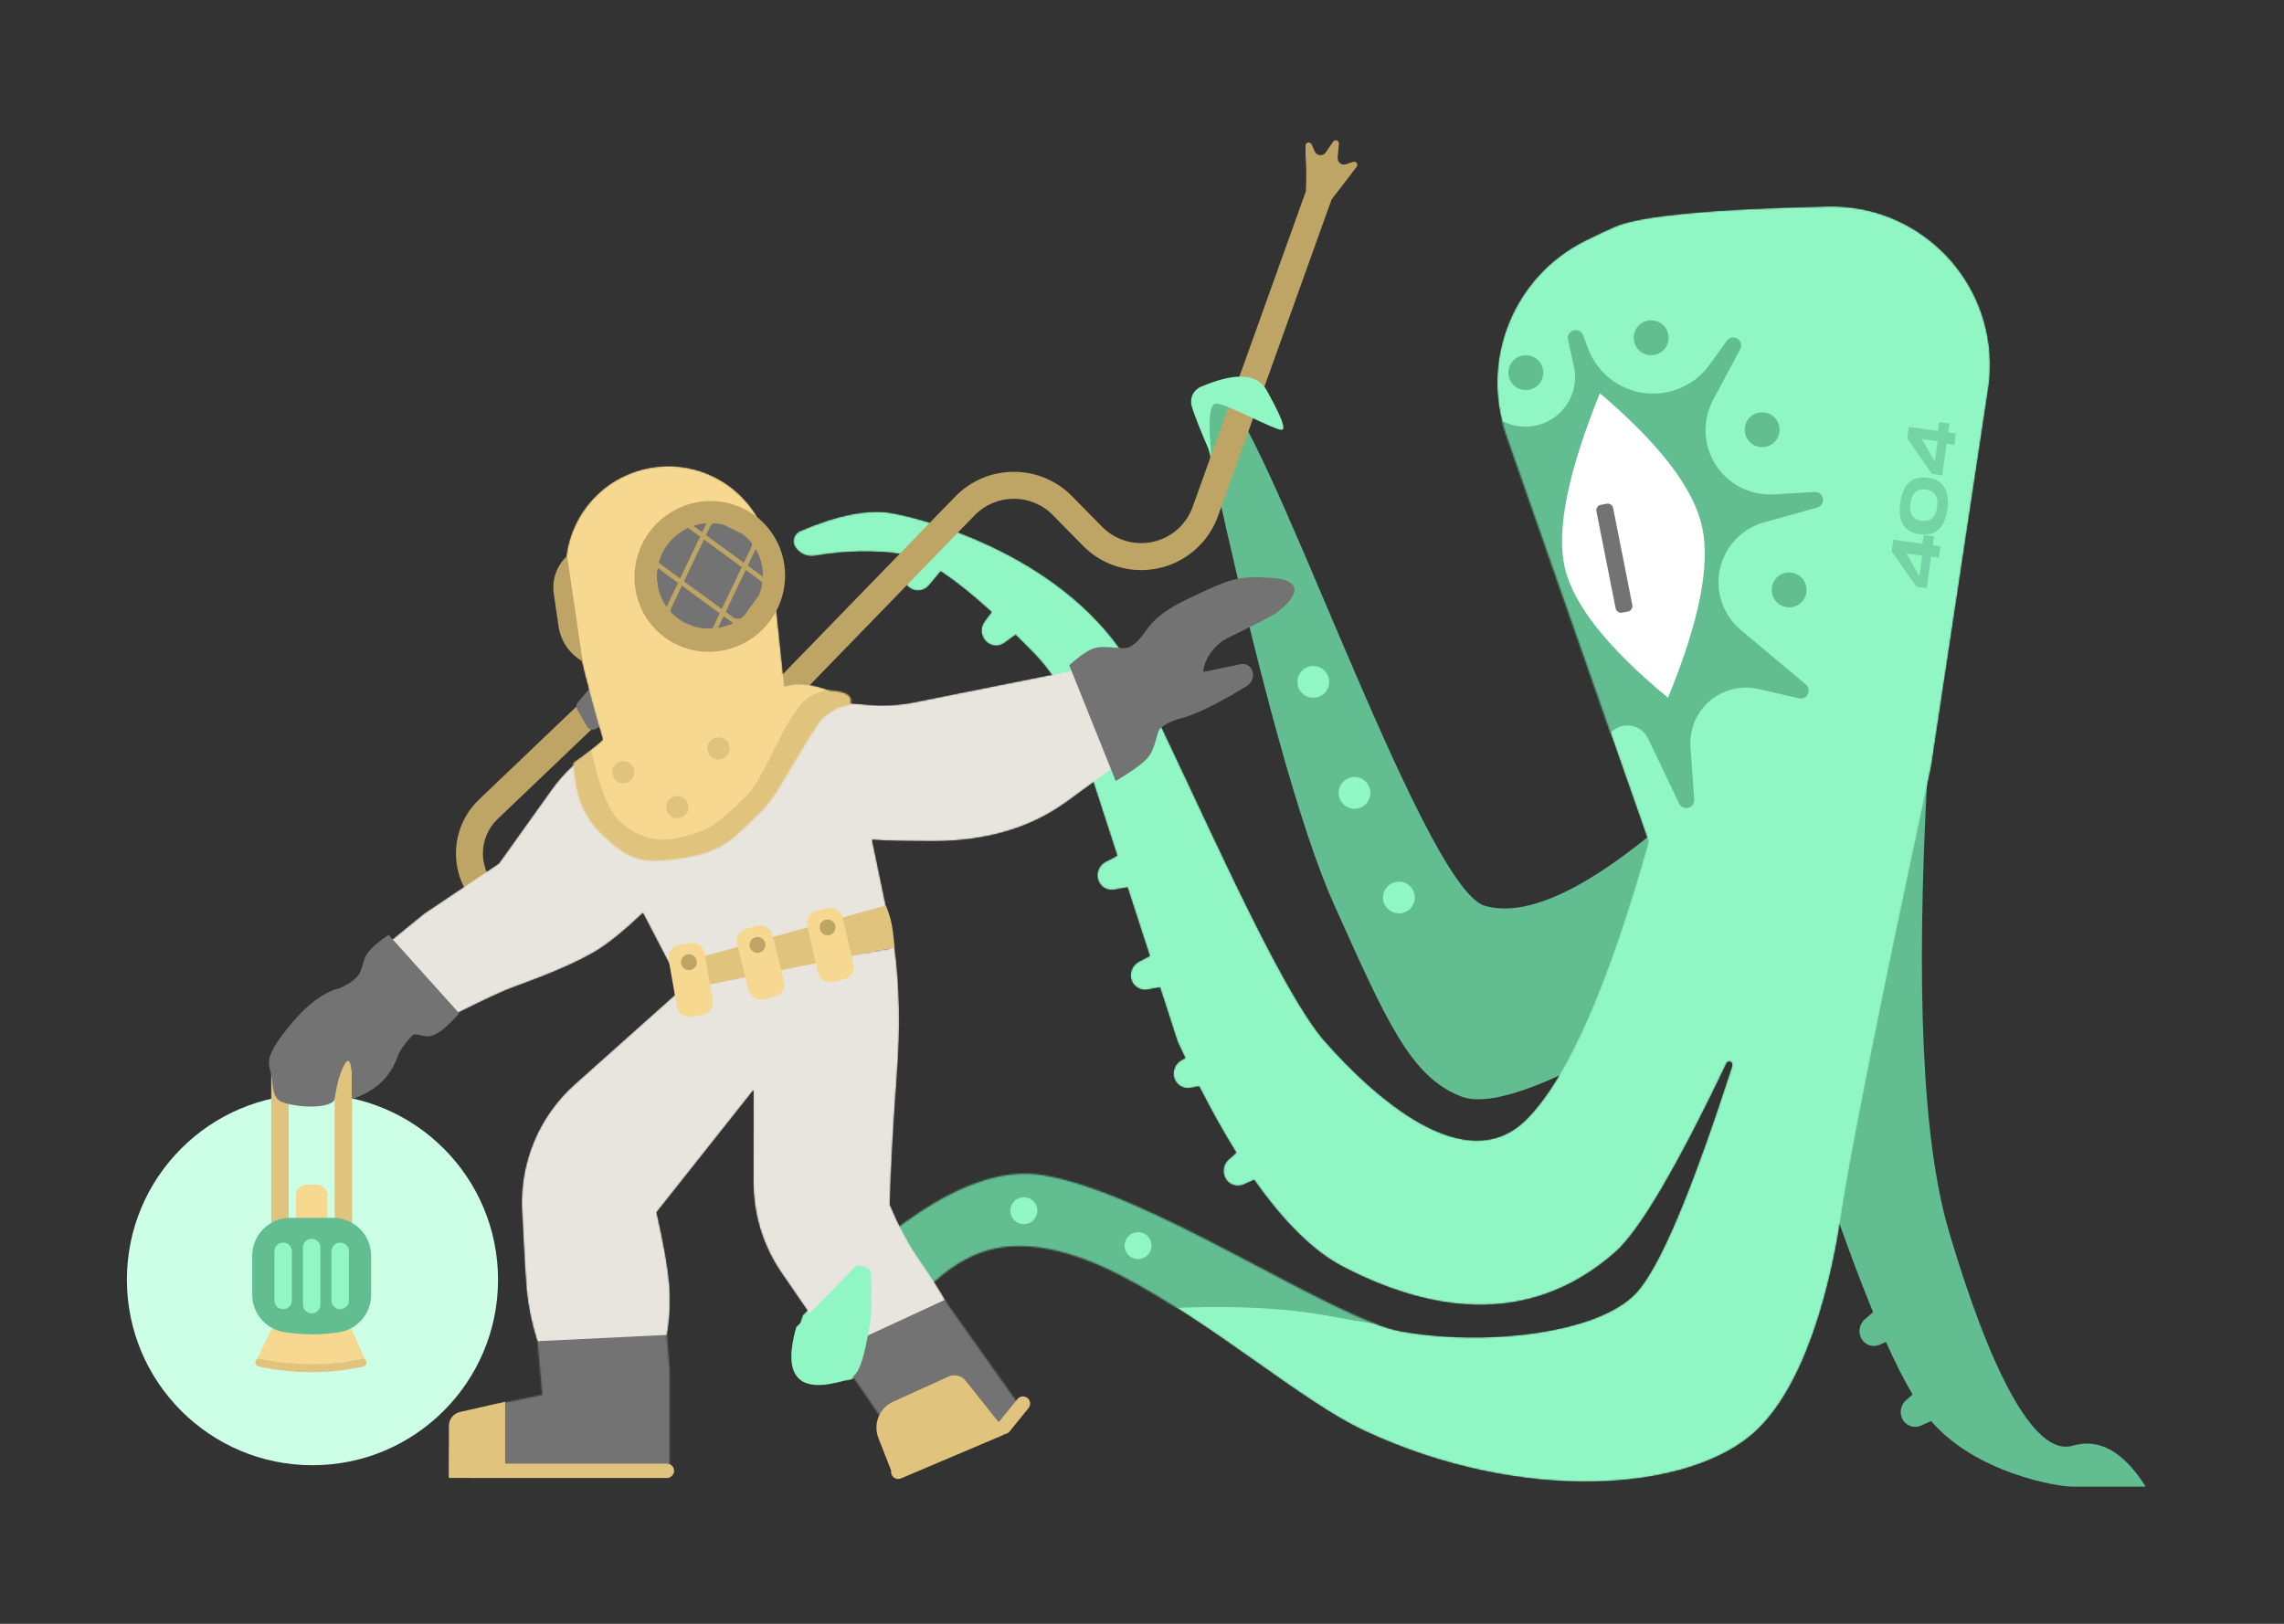 <svg width="1440" height="1024" viewBox="0 0 1440 1024" fill="none" xmlns="http://www.w3.org/2000/svg">
<rect x="0" y="0" width="1440" height="1024" fill="#333333" stroke="none"/>
<rect width="1440" height="1024" fill="none"/>
<path d="M197 924C261.617 924 314 871.617 314 807C314 742.383 261.617 690 197 690C132.383 690 80 742.383 80 807C80 871.617 132.383 924 197 924Z" fill="#CDFFE6"/>
<path fill-rule="evenodd" clip-rule="evenodd" d="M1205.84 879.41C1200.6 870.576 1195 859.527 1189.03 846.263L1185.1 848.021C1180.91 849.893 1175.98 848.305 1173.67 844.338C1171.32 840.287 1172.16 835.134 1175.69 832.045L1180.94 827.443C1171.12 803.675 1160.42 774.502 1148.82 739.924L1215.32 486.5C1207.66 623.837 1212.16 720.606 1228.82 776.805C1253.82 861.104 1281.82 919.06 1306.82 911.684C1323.49 906.766 1338.82 915.372 1352.82 937.5C1343.49 937.5 1328.16 937.5 1306.82 937.5C1296.16 937.5 1245.5 928.651 1217.52 896.153L1211.1 899.021C1206.91 900.893 1201.98 899.305 1199.67 895.338C1197.32 891.287 1198.16 886.134 1201.69 883.045L1205.84 879.41ZM1053 516L1069.82 629C992.25 678.85 942.75 699.683 921.324 691.5C889.185 679.226 873.877 643.31 841.324 571C820.002 523.637 793.565 427.887 762.015 283.748C761.015 279.182 759.617 274.712 757.837 270.39C749.93 251.191 753.759 243.727 769.324 248C794.824 255 896.24 559.805 936.168 571.227C962.786 578.842 1001.73 560.433 1053 516Z" fill="#62BE90"/>
<mask id="mask0" mask-type="alpha" maskUnits="userSpaceOnUse" x="500" y="130" width="755" height="805">
<path d="M573.723 350.597C572.07 350.094 570.495 349.728 569 349.5C551.657 346.855 533.279 347.19 513.863 350.506C509.025 351.332 504.154 349.235 501.431 345.152C499.292 341.947 500.157 337.616 503.362 335.477C503.713 335.243 504.085 335.041 504.473 334.873C528.159 324.668 547.5 320.91 562.496 323.598C587.356 328.053 681.288 354.413 718.41 429.738C755.532 505.064 805.987 623.453 835.488 656.856C864.988 690.26 923.695 744.56 962.326 705.921C988.079 680.162 1013.76 621.769 1039.37 530.743L949.615 274.31C932.948 226.693 954.359 174.118 999.552 151.694C1006.27 148.359 1012.42 145.461 1018 143C1033.6 136.118 1078.4 131.841 1152.41 130.169C1207.62 128.921 1253.39 172.67 1254.64 227.884C1254.77 233.636 1254.41 239.387 1253.55 245.075L1217.56 483.379C1210.47 516.509 1205.34 540.578 1202.17 555.586C1181.73 652.456 1168.28 720.51 1161.81 759.747C1160.5 767.73 1149.18 862.5 1107.5 902C1065.82 941.5 959.082 948.555 860.045 902.235C820.388 883.687 765.705 835.026 707 804.5C684.769 792.94 662.381 785.456 640.752 785.783C576.862 786.75 550.469 874.084 533 870.5C507 865.167 498 851.5 506 829.5C566.809 764.353 617.084 734.853 656.823 741C724.018 751.394 839.443 831.498 882.89 839.464C934.573 848.939 1006.94 841.447 1031.38 815.497C1046.04 799.926 1066.31 752.065 1092.17 671.913L1092.06 671.876C1092.37 670.889 1091.83 669.829 1090.84 669.51C1089.95 669.221 1088.98 669.64 1088.57 670.49C1057.03 736.558 1033.59 776.334 1018.24 789.817C961.324 839.827 896.477 824.703 846.91 798.948C828.328 789.293 809.602 770.996 790.73 744.057L784.098 747.021C779.908 748.893 774.98 747.305 772.672 743.338C770.316 739.287 771.159 734.134 774.685 731.045L779.417 726.9C771.644 714.423 763.847 700.488 756.025 685.096L750.445 686.088C745.926 686.891 741.529 684.158 740.25 679.75C738.943 675.249 741.008 670.453 745.176 668.309L747.252 667.242C745.634 663.842 744.016 660.38 742.396 656.856L731.313 622.689L723.445 624.088C718.926 624.891 714.529 622.158 713.25 617.75C711.943 613.249 714.008 608.453 718.176 606.309L724.881 602.861L710.846 559.594L702.445 561.088C697.926 561.891 693.529 559.158 692.25 554.75C690.943 550.249 693.008 545.453 697.176 543.309L704.365 539.613L675.705 451.263C670.973 436.674 662.949 423.37 652.253 412.379C648.148 408.159 644.163 404.151 640.299 400.355L633.303 405.453C629.593 408.156 624.443 407.627 621.361 404.226C618.213 400.754 617.967 395.538 620.773 391.784L625.124 385.965C613.03 374.95 602.352 366.411 593.089 360.349L585.658 369.23C582.713 372.75 577.587 373.483 573.774 370.929C569.88 368.321 568.379 363.319 570.194 358.998L573.723 350.597Z" fill="white"/>
</mask>
<g mask="url(#mask0)">
<path d="M573.723 350.597C572.07 350.094 570.495 349.728 569 349.5C551.657 346.855 533.279 347.19 513.863 350.506C509.025 351.332 504.154 349.235 501.431 345.152C499.292 341.947 500.157 337.616 503.362 335.477C503.713 335.243 504.085 335.041 504.473 334.873C528.159 324.668 547.5 320.91 562.496 323.598C587.356 328.053 681.288 354.413 718.41 429.738C755.532 505.064 805.987 623.453 835.488 656.856C864.988 690.26 923.695 744.56 962.326 705.921C988.079 680.162 1013.76 621.769 1039.37 530.743L949.615 274.31C932.948 226.693 954.359 174.118 999.552 151.694C1006.27 148.359 1012.42 145.461 1018 143C1033.6 136.118 1078.4 131.841 1152.41 130.169C1207.62 128.921 1253.39 172.67 1254.64 227.884C1254.77 233.636 1254.41 239.387 1253.55 245.075L1217.56 483.379C1210.47 516.509 1205.34 540.578 1202.17 555.586C1181.73 652.456 1168.28 720.51 1161.81 759.747C1160.5 767.73 1149.18 862.5 1107.5 902C1065.82 941.5 959.082 948.555 860.045 902.235C820.388 883.687 765.705 835.026 707 804.5C684.769 792.94 662.381 785.456 640.752 785.783C576.862 786.75 550.469 874.084 533 870.5C507 865.167 498 851.5 506 829.5C566.809 764.353 617.084 734.853 656.823 741C724.018 751.394 839.443 831.498 882.89 839.464C934.573 848.939 1006.94 841.447 1031.38 815.497C1046.04 799.926 1066.31 752.065 1092.17 671.913L1092.06 671.876C1092.37 670.889 1091.83 669.829 1090.84 669.51C1089.95 669.221 1088.98 669.64 1088.57 670.49C1057.03 736.558 1033.59 776.334 1018.24 789.817C961.324 839.827 896.477 824.703 846.91 798.948C828.328 789.293 809.602 770.996 790.73 744.057L784.098 747.021C779.908 748.893 774.98 747.305 772.672 743.338C770.316 739.287 771.159 734.134 774.685 731.045L779.417 726.9C771.644 714.423 763.847 700.488 756.025 685.096L750.445 686.088C745.926 686.891 741.529 684.158 740.25 679.75C738.943 675.249 741.008 670.453 745.176 668.309L747.252 667.242C745.634 663.842 744.016 660.38 742.396 656.856L731.313 622.689L723.445 624.088C718.926 624.891 714.529 622.158 713.25 617.75C711.943 613.249 714.008 608.453 718.176 606.309L724.881 602.861L710.846 559.594L702.445 561.088C697.926 561.891 693.529 559.158 692.25 554.75C690.943 550.249 693.008 545.453 697.176 543.309L704.365 539.613L675.705 451.263C670.973 436.674 662.949 423.37 652.253 412.379C648.148 408.159 644.163 404.151 640.299 400.355L633.303 405.453C629.593 408.156 624.443 407.627 621.361 404.226C618.213 400.754 617.967 395.538 620.773 391.784L625.124 385.965C613.03 374.95 602.352 366.411 593.089 360.349L585.658 369.23C582.713 372.75 577.587 373.483 573.774 370.929C569.88 368.321 568.379 363.319 570.194 358.998L573.723 350.597Z" fill="#90F6C3"/>
<path fill-rule="evenodd" clip-rule="evenodd" d="M998.124 211.404L1001.25 219.75C1009.74 242.413 1034.99 253.903 1057.66 245.414C1065.77 242.375 1072.8 236.999 1077.86 229.966L1088.7 214.891C1090.31 212.65 1093.44 212.14 1095.68 213.752C1097.71 215.215 1098.35 217.957 1097.17 220.166L1080.09 252.156C1069.54 271.916 1077 296.488 1096.76 307.039C1103.36 310.559 1110.79 312.189 1118.25 311.75L1144.08 310.23C1146.84 310.068 1149.21 312.171 1149.37 314.928C1149.51 317.276 1147.99 319.402 1145.73 320.036L1112.1 329.451C1091.26 335.288 1079.09 356.921 1084.92 377.77C1087.06 385.383 1091.44 392.173 1097.5 397.25L1138.59 431.675C1140.71 433.448 1140.99 436.602 1139.22 438.719C1138.01 440.158 1136.1 440.8 1134.27 440.382L1108.5 434.5C1089.66 430.2 1070.91 441.985 1066.61 460.823C1065.84 464.18 1065.57 467.632 1065.81 471.067L1068.15 504.228C1068.34 506.982 1066.27 509.372 1063.51 509.566C1061.46 509.711 1059.54 508.587 1058.65 506.733L1039.08 465.753C1035.63 458.527 1026.97 455.467 1019.75 458.918C1014.71 461.325 1011.5 466.414 1011.5 472L942.5 316V262.5C956.185 273.111 975.88 270.619 986.491 256.934C992.227 249.535 994.358 239.959 992.299 230.826L988.564 214.258C987.956 211.564 989.648 208.888 992.342 208.281C994.779 207.731 997.247 209.065 998.124 211.404ZM720.823 826L534.823 855.5L490.823 802.5L544.323 756.5L643.323 715.5L927.323 837C902.944 839.083 874.277 836.916 841.323 830.5C808.369 824.084 768.202 822.584 720.823 826ZM1128 383C1121.92 383 1117 378.075 1117 372C1117 365.925 1121.92 361 1128 361C1134.07 361 1139 365.925 1139 372C1139 378.075 1134.07 383 1128 383ZM1111 282C1104.92 282 1100 277.075 1100 271C1100 264.925 1104.92 260 1111 260C1117.07 260 1122 264.925 1122 271C1122 277.075 1117.07 282 1111 282ZM1041 224C1034.92 224 1030 219.075 1030 213C1030 206.925 1034.92 202 1041 202C1047.07 202 1052 206.925 1052 213C1052 219.075 1047.07 224 1041 224ZM962 246C955.925 246 951 241.075 951 235C951 228.925 955.925 224 962 224C968.075 224 973 228.925 973 235C973 241.075 968.075 246 962 246Z" fill="#62BE90"/>
</g>
<path d="M537 586H533C528.582 586 525 589.582 525 594V622C525 626.418 528.582 630 533 630H537C541.418 630 545 626.418 545 622V594C545 589.582 541.418 586 537 586Z" fill="#E0C37C"/>
<path d="M516.5 582.5H509.5C505.082 582.5 501.5 586.082 501.5 590.5V627.5C501.5 631.918 505.082 635.5 509.5 635.5H516.5C520.918 635.5 524.5 631.918 524.5 627.5V590.5C524.5 586.082 520.918 582.5 516.5 582.5Z" fill="#D8D8D8" stroke="#979797"/>
<path fill-rule="evenodd" clip-rule="evenodd" d="M193.5 747H199.5C203.366 747 206.5 750.134 206.5 754V772H186.5V754C186.5 750.134 189.634 747 193.5 747ZM174.611 831L218.361 831.103L231 859.103C215.889 860.248 204.389 860.821 196.5 860.821C188.611 860.821 176.778 860.248 161 859.103L174.611 831Z" fill="#F6D890"/>
<path d="M823.34 120.553C823.648 112.198 823.642 106.013 823.323 102C823.123 99.472 823.046 96.083 823.094 91.833C823.103 91.052 823.565 90.348 824.277 90.029C825.285 89.578 826.468 90.03 826.92 91.038L828.906 95.478C829.207 96.152 829.689 96.729 830.298 97.146C832.121 98.393 834.611 97.926 835.858 96.103L840.503 89.314C840.912 88.717 841.611 88.387 842.331 88.451C843.431 88.549 844.244 89.52 844.146 90.621L843.364 99.421C843.315 99.968 843.38 100.519 843.553 101.04C844.252 103.136 846.517 104.269 848.613 103.57L853.126 102.066C853.757 101.856 854.45 101.972 854.977 102.377C855.853 103.049 856.018 104.305 855.345 105.181L839.524 125.786L767.945 325.395C765.328 332.691 761.099 339.302 755.572 344.736C735.29 364.676 702.684 364.399 682.743 344.117L663.801 324.85C663.612 324.658 663.42 324.467 663.226 324.279C649.553 311.01 627.711 311.337 614.442 325.01L497.1 445.92L484.9 434.08L602.242 313.171C622.051 292.76 654.655 292.271 675.066 312.08C675.355 312.361 675.641 312.645 675.923 312.932L694.866 332.199C708.224 345.786 730.067 345.971 743.654 332.613C747.357 328.973 750.19 324.545 751.942 319.657L823.34 120.553V120.553ZM371.027 438.298C374.422 435.056 379.803 435.181 383.044 438.576C386.286 441.972 386.162 447.352 382.766 450.594L313.765 516.474C301.772 527.925 301.332 546.93 312.783 558.923C313.407 559.577 314.06 560.201 314.74 560.796C329.847 574 352.329 574.206 367.676 561.282L496.921 452.444C500.512 449.42 505.874 449.88 508.898 453.471C511.922 457.062 511.463 462.424 507.872 465.448L378.626 574.286C356.861 592.615 324.978 592.322 303.553 573.596C302.487 572.665 301.465 571.686 300.487 570.663C282.553 551.879 283.242 522.113 302.026 504.179L371.027 438.298Z" fill="#BEA465"/>
<path d="M196.5 652C210.583 652 222 663.417 222 677.5V772C222 776.418 218.418 780 214 780H179C174.582 780 171 776.418 171 772V677.5C171 663.417 182.417 652 196.5 652ZM211 677.5C211 669.492 204.508 663 196.5 663C188.492 663 182 669.492 182 677.5V769H211V677.5ZM163.432 856.84C174.68 859.16 185.703 860.321 196.5 860.321C207.256 860.321 217.948 859.169 228.576 856.866C229.656 856.632 230.721 857.318 230.955 858.397C230.985 858.536 231 858.678 231 858.821V859.331C231 860.502 230.187 861.516 229.044 861.771C218.426 864.137 207.579 865.321 196.5 865.321C185.393 865.321 174.22 864.131 162.982 861.753C161.827 861.508 161 860.488 161 859.307V858.821C161 857.704 161.906 856.798 163.023 856.798C163.16 856.798 163.297 856.812 163.432 856.84Z" fill="#E0C37C"/>
<path fill-rule="evenodd" clip-rule="evenodd" d="M183 768H210C223.255 768 234 778.745 234 792V816.471C234 828.578 224.982 838.789 212.968 840.287C206.477 841.096 201.154 841.5 197 841.5C192.699 841.5 187.048 841.066 180.049 840.199C168.027 838.71 159 828.495 159 816.381V792C159 778.745 169.745 768 183 768Z" fill="#62BE90"/>
<path fill-rule="evenodd" clip-rule="evenodd" d="M178.5 783.608C181.538 783.608 184 786.071 184 789.108V820.108C184 823.146 181.538 825.608 178.5 825.608C175.462 825.608 173 823.146 173 820.108V789.108C173 786.071 175.462 783.608 178.5 783.608ZM196.5 781.217C199.538 781.217 202 783.679 202 786.717V822.717C202 825.754 199.538 828.217 196.5 828.217C193.462 828.217 191 825.754 191 822.717V786.717C191 783.679 193.462 781.217 196.5 781.217ZM214.5 783.608C217.538 783.608 220 786.071 220 789.108V820.108C220 823.146 217.538 825.608 214.5 825.608C211.462 825.608 209 823.146 209 820.108V789.108C209 786.071 211.462 783.608 214.5 783.608Z" fill="#90F6C3"/>
<path fill-rule="evenodd" clip-rule="evenodd" d="M1008.68 248C1046.21 279.825 1067.67 307.825 1073.08 332C1078.48 356.175 1071.33 392.175 1051.61 440C1013.42 408.451 991.696 380.951 986.453 357.5C981.209 334.049 988.62 297.549 1008.68 248Z" fill="white"/>
<path fill-rule="evenodd" clip-rule="evenodd" d="M1009.29 318.35L1012.95 317.652C1014.84 317.291 1016.66 318.523 1017.04 320.41L1029.14 381.532C1029.51 383.428 1028.28 385.269 1026.39 385.645C1026.38 385.646 1026.37 385.648 1026.36 385.65L1022.7 386.348C1020.81 386.709 1018.98 385.477 1018.61 383.59L1006.51 322.468C1006.13 320.572 1007.37 318.73 1009.26 318.355C1009.27 318.353 1009.28 318.352 1009.29 318.35Z" fill="#737373"/>
<path fill-rule="evenodd" clip-rule="evenodd" d="M757.184 243.866C779.114 234.576 792.993 235.454 798.823 246.5C801.17 250.947 812.064 269.849 808.323 271C804.902 272.053 773.323 254.5 766.823 254.5C762.49 254.5 761.49 265.5 763.823 287.5C756.987 271.906 752.821 261.406 751.323 256C749.955 251.058 752.462 245.866 757.184 243.866V243.866Z" fill="#90F6C3"/>
<mask id="mask1" mask-type="alpha" maskUnits="userSpaceOnUse" x="240" y="422" width="467" height="510">
<path d="M411.6 507.533L506.44 469.848L493.5 440L548.251 444.522C557.574 445.292 566.958 444.751 576.13 442.913L680.5 422L707 480.5L672 506C649.333 522.333 621.333 530.5 588 530.5C571.955 530.5 559.231 530.191 549.828 529.573L564 597.5L422.5 608.783L405.32 575.744C393.052 587.476 382.779 595.728 374.5 600.5C353.807 612.428 325.922 621.393 319.349 624.21C308.783 628.737 295.167 635.333 278.5 644C253.167 613.333 240.5 598 240.5 598C240.5 598 249.5 590.667 267.5 576L314.5 544.5L347.689 498.044C354.972 487.85 364.105 479.115 374.614 472.294L417 444.783L411.6 507.533ZM432.63 621.017L564 597.5C567.226 621.348 567.726 648.181 565.5 678C563.274 707.819 561.774 734.986 561 759.5C566.667 773.167 573 785 580 795C587 805 592.833 814.167 597.5 822.5L645 889.5L634.5 903L565.5 932L564 913.5L561 902L492.634 802.631C481.15 785.938 475.007 766.15 475.019 745.888L475.056 687.467L414 764.5C418.453 784.183 421.12 799.35 422 810C422.88 820.65 422.363 831.476 420.446 842.479L422.198 863.665V931.754H283L283.067 916.171C283.127 902.035 293.047 889.859 306.879 886.944L341.944 879.552L338.87 846.25C335.248 834.795 332.958 823.879 332 813.5C331.364 806.607 330.386 789.878 329.066 763.315C327.566 733.126 339.801 703.878 362.351 683.75L432.63 621.017Z" fill="white"/>
</mask>
<g mask="url(#mask1)">
<path d="M411.6 507.533L506.44 469.848L493.5 440L548.251 444.522C557.574 445.292 566.958 444.751 576.13 442.913L680.5 422L707 480.5L672 506C649.333 522.333 621.333 530.5 588 530.5C571.955 530.5 559.231 530.191 549.828 529.573L564 597.5L422.5 608.783L405.32 575.744C393.052 587.476 382.779 595.728 374.5 600.5C353.807 612.428 325.922 621.393 319.349 624.21C308.783 628.737 295.167 635.333 278.5 644C253.167 613.333 240.5 598 240.5 598C240.5 598 249.5 590.667 267.5 576L314.5 544.5L347.689 498.044C354.972 487.85 364.105 479.115 374.614 472.294L417 444.783L411.6 507.533ZM432.63 621.017L564 597.5C567.226 621.348 567.726 648.181 565.5 678C563.274 707.819 561.774 734.986 561 759.5C566.667 773.167 573 785 580 795C587 805 592.833 814.167 597.5 822.5L645 889.5L634.5 903L565.5 932L564 913.5L561 902L492.634 802.631C481.15 785.938 475.007 766.15 475.019 745.888L475.056 687.467L414 764.5C418.453 784.183 421.12 799.35 422 810C422.88 820.65 422.363 831.476 420.446 842.479L422.198 863.665V931.754H283L283.067 916.171C283.127 902.035 293.047 889.859 306.879 886.944L341.944 879.552L338.87 846.25C335.248 834.795 332.958 823.879 332 813.5C331.364 806.607 330.386 789.878 329.066 763.315C327.566 733.126 339.801 703.878 362.351 683.75L432.63 621.017Z" fill="#E8E5DE"/>
<path fill-rule="evenodd" clip-rule="evenodd" d="M334 846L427 841.5V935L294.5 937.5L308.5 884L339.5 871.5L334 846ZM600.5 817.5L668.5 912.5C592.833 929.5 554.333 938 553 938C551.667 938 543 909.167 527 851.5L600.5 817.5Z" fill="#737373"/>
</g>
<path fill-rule="evenodd" clip-rule="evenodd" d="M380.5 424L364.34 442.852C363.237 444.14 363.065 445.982 363.911 447.452L370.082 458.169C371.153 460.03 373.502 460.713 375.404 459.717L393 450.5L380.5 424Z" fill="#737373"/>
<path fill-rule="evenodd" clip-rule="evenodd" d="M703.433 492.522L674.119 419.471C680.973 413.371 686.319 409.782 690.156 408.704C697.908 406.525 707.965 410.37 712.438 407.86C724.13 401.299 719.807 391.594 748.441 377.879C777.075 364.165 781.136 362.925 802.912 364.527C819.318 365.734 820.857 374.22 805.11 386.2C799.956 390.121 773.083 402.356 770.469 404.364C763.399 409.793 759.432 416.251 758.568 423.738L782.176 418.838C785.504 418.147 788.8 420.148 789.723 423.419C790.701 426.884 789.27 430.578 786.214 432.481C767.887 443.891 753.428 450.905 742.836 453.523C739.383 454.377 735.79 456.135 732.056 458.797C728.828 461.099 729.255 471.039 723.774 477.653C720.81 481.23 714.03 486.186 703.433 492.522ZM289.5 639C283.91 645.44 279.076 649.773 275 652C267.461 656.118 262.876 650.271 260 653C256.674 656.157 252.135 662.177 251 665.5C246.333 679.166 236.667 688.333 222 693V677.5L221.062 671.452C219.766 666.871 217.579 668.887 214.5 677.5C213.227 681.062 212 686 211 693C210.219 698.468 190.5 699.5 178 695C170.91 692.447 172.333 682.598 171 677.5C169.22 670.692 167.157 667.336 177.979 652.761C190.596 635.767 202.696 625.893 214.278 623.14C219.336 620.914 223.077 618.368 225.5 615.5C228.201 612.304 228.958 606.066 230.5 603C232.291 599.438 237.124 594.938 245 589.5L289.5 639Z" fill="#737373"/>
<mask id="mask2" mask-type="alpha" maskUnits="userSpaceOnUse" x="356" y="293" width="181" height="250">
<path d="M380.021 466.349C368.025 424.957 361.518 397.174 360.5 383C360.389 381.461 360.039 379.741 359.45 377.839C349.097 344.433 367.169 308.848 400.25 297.5C404.884 295.91 409.683 294.849 414.555 294.337C450.279 290.582 482.282 316.498 486.037 352.221L494.506 432.799L501.287 431.375C505.903 431.452 509.451 431.717 511.932 432.171C514.412 432.625 518.178 433.698 523.229 435.39C528.639 435.784 532.362 436.696 534.395 438.125C536.429 439.553 536.994 441.654 536.091 444.426L528.305 446.503C522.373 449.636 518.353 452.787 516.245 455.956C500.232 480.024 489.775 502.235 480.52 511.206C463.894 527.322 457.127 537.076 430.679 541.131C404.231 545.187 397.224 542.786 379.843 526.644C368.256 515.883 362.141 500.668 361.5 481C369.428 475.236 375.128 470.82 378.602 467.752C379.111 467.303 379.584 466.835 380.021 466.349Z" fill="white"/>
</mask>
<g mask="url(#mask2)">
<path d="M380.021 466.349C368.025 424.957 361.518 397.174 360.5 383C360.389 381.461 360.039 379.741 359.45 377.839C349.097 344.433 367.169 308.848 400.25 297.5C404.884 295.91 409.683 294.849 414.555 294.337C450.279 290.582 482.282 316.498 486.037 352.221L494.506 432.799L501.287 431.375C505.903 431.452 509.451 431.717 511.932 432.171C514.412 432.625 518.178 433.698 523.229 435.39C528.639 435.784 532.362 436.696 534.395 438.125C536.429 439.553 536.994 441.654 536.091 444.426L528.305 446.503C522.373 449.636 518.353 452.787 516.245 455.956C500.232 480.024 489.775 502.235 480.52 511.206C463.894 527.322 457.127 537.076 430.679 541.131C404.231 545.187 397.224 542.786 379.843 526.644C368.256 515.883 362.141 500.668 361.5 481C369.428 475.236 375.128 470.82 378.602 467.752C379.111 467.303 379.584 466.835 380.021 466.349Z" fill="#F6D890"/>
<path fill-rule="evenodd" clip-rule="evenodd" d="M523.099 434.905C515.115 436.169 509.018 439.355 504.808 444.462C491.832 460.203 481.323 490.968 471.064 501.261C448.187 524.215 444.32 523.984 428.749 528.139C413.177 532.295 400.405 526.908 390.444 517.581C383.802 511.364 377.932 496.652 372.833 473.448L358.5 482.5L365.556 510.213C381.775 533.65 389.885 545.369 389.885 545.369C389.885 545.369 410.942 545.214 453.056 544.903L471.223 527.202L548.287 437.375L523.099 434.905Z" fill="#E0C37C"/>
</g>
<path fill-rule="evenodd" clip-rule="evenodd" d="M463.757 395.344C447.121 403.936 426.581 396.867 417.879 379.556C409.177 362.245 415.608 341.247 432.243 332.656C448.879 324.064 469.419 331.133 478.121 348.444C486.823 365.755 480.392 386.753 463.757 395.344Z" fill="#737373"/>
<path d="M445.509 329.968C442.688 330.171 439.885 330.728 437.175 331.636L442.693 335.67L444.928 330.989C444.947 330.949 444.966 330.909 444.986 330.87C445.143 330.554 445.318 330.254 445.509 329.968ZM476.469 346.156C476.44 346.221 476.41 346.286 476.379 346.351L471.446 356.687L480.898 363.596C480.914 363.608 480.93 363.62 480.947 363.632C481.1 357.57 479.601 351.503 476.469 346.156ZM462.489 392.766C461.792 392.513 461.118 392.159 460.489 391.699L456.222 388.58L452.685 395.989C456.064 395.428 459.375 394.352 462.489 392.766ZM420.275 382.736C420.367 382.475 420.474 382.217 420.596 381.962L427.469 367.563L415.041 358.478C414.876 358.357 414.717 358.231 414.564 358.101C413.157 366.62 415.08 375.521 420.275 382.736ZM433.874 332.939C429.972 334.722 426.343 337.281 423.227 340.606C419.411 344.678 416.8 349.435 415.383 354.435C415.724 355.055 416.203 355.611 416.811 356.056L428.784 364.808L441.378 338.424L433.874 332.939ZM467.292 389.788C467.937 389.308 468.569 388.803 469.186 388.272C469.207 388.246 469.227 388.219 469.247 388.191L469.264 388.168L478.481 375.405C479.499 372.91 480.203 370.324 480.593 367.707C480.249 367.06 479.758 366.479 479.128 366.018L470.131 359.441L457.537 385.825L462.26 389.277C463.773 390.383 465.7 390.515 467.292 389.788ZM474.158 342.73C473.06 341.307 471.831 339.955 470.47 338.692C469.818 338.087 469.147 337.513 468.46 336.971L456.4 330.967C454.285 330.414 452.124 330.073 449.953 329.942C448.997 330.408 448.182 331.182 447.671 332.207C447.653 332.244 447.653 332.244 447.635 332.281L445.158 337.471L468.981 354.885L473.672 345.058C474.031 344.307 474.186 343.509 474.158 342.73ZM449.154 396.386C449.206 396.295 449.257 396.201 449.304 396.106C449.323 396.069 449.323 396.069 449.34 396.031L453.757 386.778L429.934 369.364L423.303 383.254C422.901 384.097 422.755 384.998 422.836 385.866C423.399 386.473 423.988 387.063 424.605 387.635C431.486 394.02 440.396 396.908 449.154 396.386ZM467.666 357.64L443.843 340.226L431.249 366.609L455.072 384.024L467.666 357.64ZM482.016 395.687C464.011 414.995 433.961 416.237 414.898 398.461C395.836 380.685 394.979 350.622 412.984 331.313C430.99 312.005 461.039 310.762 480.102 328.539C499.165 346.315 500.022 376.378 482.016 395.687ZM357.537 350.618L367.376 417.134C359.114 412.47 353.479 404.243 352.116 394.854L349.136 374.324C347.858 365.52 351 356.652 357.537 350.618Z" fill="#BEA465"/>
<path fill-rule="evenodd" clip-rule="evenodd" d="M558.5 571L422.5 609L429 624.5L564 597.5C563.386 590.631 562.72 585.465 562 582C561.281 578.536 560.115 574.869 558.5 571Z" fill="#E0C37C"/>
<path fill-rule="evenodd" clip-rule="evenodd" d="M540 798C545.97 798.435 549.004 800.073 549.102 802.914C549.655 818.896 549.454 829.592 548.5 835C542.5 869 540 869 527 872C502.098 877.747 493.764 866.08 502 837L540 798Z" fill="#90F6C3"/>
<path fill-rule="evenodd" clip-rule="evenodd" d="M514.916 574.377L521.737 572.802C526.042 571.808 530.338 574.492 531.331 578.797L538.08 608.029C539.074 612.334 536.39 616.629 532.085 617.623L525.264 619.198C520.959 620.192 516.663 617.507 515.669 613.202L508.921 583.971C507.927 579.666 510.611 575.371 514.916 574.377ZM470.54 585.53L477.332 583.836C481.619 582.767 485.961 585.376 487.03 589.663L494.288 618.772C495.357 623.059 492.748 627.401 488.461 628.47L481.669 630.163C477.382 631.232 473.04 628.623 471.971 624.336L464.713 595.228C463.644 590.941 466.253 586.599 470.54 585.53ZM428.06 595.957L434.953 594.742C439.305 593.974 443.454 596.88 444.221 601.231L449.43 630.775C450.198 635.126 447.292 639.276 442.941 640.043L436.048 641.258C431.696 642.025 427.547 639.12 426.78 634.769L421.57 605.225C420.803 600.874 423.709 596.724 428.06 595.957Z" fill="#F6D890"/>
<path fill-rule="evenodd" clip-rule="evenodd" d="M521.424 589.84C518.67 589.648 516.593 587.258 516.785 584.504C516.978 581.749 519.367 579.672 522.122 579.865C524.877 580.057 526.954 582.446 526.761 585.201C526.568 587.956 524.179 590.033 521.424 589.84ZM477.317 600.877C474.56 600.733 472.441 598.38 472.586 595.622C472.73 592.865 475.083 590.746 477.841 590.891C480.598 591.036 482.717 593.388 482.572 596.146C482.428 598.903 480.075 601.022 477.317 600.877ZM433.75 611.74C431.009 611.403 429.06 608.909 429.396 606.168C429.733 603.427 432.228 601.478 434.968 601.815C437.709 602.151 439.658 604.646 439.322 607.387C438.985 610.127 436.491 612.076 433.75 611.74Z" fill="#BEA465"/>
<path fill-rule="evenodd" clip-rule="evenodd" d="M393 494C389.134 494 386 490.866 386 487C386 483.134 389.134 480 393 480C396.866 480 400 483.134 400 487C400 490.866 396.866 494 393 494ZM453 479C449.134 479 446 475.866 446 472C446 468.134 449.134 465 453 465C456.866 465 460 468.134 460 472C460 475.866 456.866 479 453 479ZM427 516C423.134 516 420 512.866 420 509C420 505.134 423.134 502 427 502C430.866 502 434 505.134 434 509C434 512.866 430.866 516 427 516Z" fill="#E0C37C"/>
<path fill-rule="evenodd" clip-rule="evenodd" d="M318.5 923H420.5C422.985 923 425 925.015 425 927.5C425 929.985 422.985 932 420.5 932H303H283V899.198C283 894.989 285.916 891.343 290.021 890.418L318.5 884V923ZM633.508 904.357C633.2 904.6 632.855 904.806 632.476 904.967L568.041 932.318C565.753 933.289 563.111 932.222 562.14 929.934C561.782 929.091 561.701 928.2 561.856 927.362L553.817 906.909C550.313 897.996 554.402 887.9 563.121 883.938L597.985 868.092C601.738 866.386 606.171 867.449 608.743 870.671L629.38 896.527C629.611 896.455 629.843 896.403 630.076 896.369L641.481 882.285C643.045 880.354 645.879 880.056 647.81 881.62C649.742 883.184 650.04 886.018 648.476 887.949L636.519 902.715C635.74 903.676 634.647 904.233 633.508 904.357Z" fill="#E0C37C"/>
<path fill-rule="evenodd" clip-rule="evenodd" d="M828 440C822.477 440 818 435.523 818 430C818 424.477 822.477 420 828 420C833.523 420 838 424.477 838 430C838 435.523 833.523 440 828 440ZM854 510C848.477 510 844 505.523 844 500C844 494.477 848.477 490 854 490C859.523 490 864 494.477 864 500C864 505.523 859.523 510 854 510ZM882 576C876.477 576 872 571.523 872 566C872 560.477 876.477 556 882 556C887.523 556 892 560.477 892 566C892 571.523 887.523 576 882 576Z" fill="#90F6C3"/>
<path d="M645.5 772C650.194 772 654 768.194 654 763.5C654 758.806 650.194 755 645.5 755C640.806 755 637 758.806 637 763.5C637 768.194 640.806 772 645.5 772Z" fill="#90F6C3"/>
<path d="M717.5 794C722.194 794 726 790.194 726 785.5C726 780.806 722.194 777 717.5 777C712.806 777 709 780.806 709 785.5C709 790.194 712.806 794 717.5 794Z" fill="#90F6C3"/>
<path opacity="0.592" d="M1212.86 337.347L1219.31 338.254L1218.52 343.874L1223.36 344.554L1222.34 351.781L1217.51 351.101L1214.72 370.933L1208.27 370.026L1192.64 347.605L1193.65 340.379L1212.07 342.968L1212.86 337.347ZM1210.1 363.335L1211.91 350.462L1202 349.07L1210.1 363.335ZM1227.76 321.165C1226.06 333.251 1219.97 338.248 1210.36 336.896C1200.79 335.551 1196.35 329.076 1198.05 316.99C1199.74 304.947 1205.84 299.907 1215.37 301.247C1224.94 302.592 1229.45 309.122 1227.76 321.165ZM1221.31 319.761C1222.27 312.958 1219.52 309.411 1214.25 308.669C1209.01 307.933 1205.43 310.592 1204.48 317.395C1203.52 324.197 1206.19 327.733 1211.46 328.475C1216.78 329.222 1220.36 326.563 1221.31 319.761ZM1222.62 266.166L1229.07 267.073L1228.28 272.693L1233.12 273.373L1232.1 280.599L1227.26 279.919L1224.48 299.752L1218.03 298.845L1202.39 276.424L1203.41 269.198L1221.83 271.787L1222.62 266.166ZM1219.84 291.154L1221.65 278.281L1211.75 276.889L1219.84 291.154Z" fill="#62BE90"/>
</svg>
